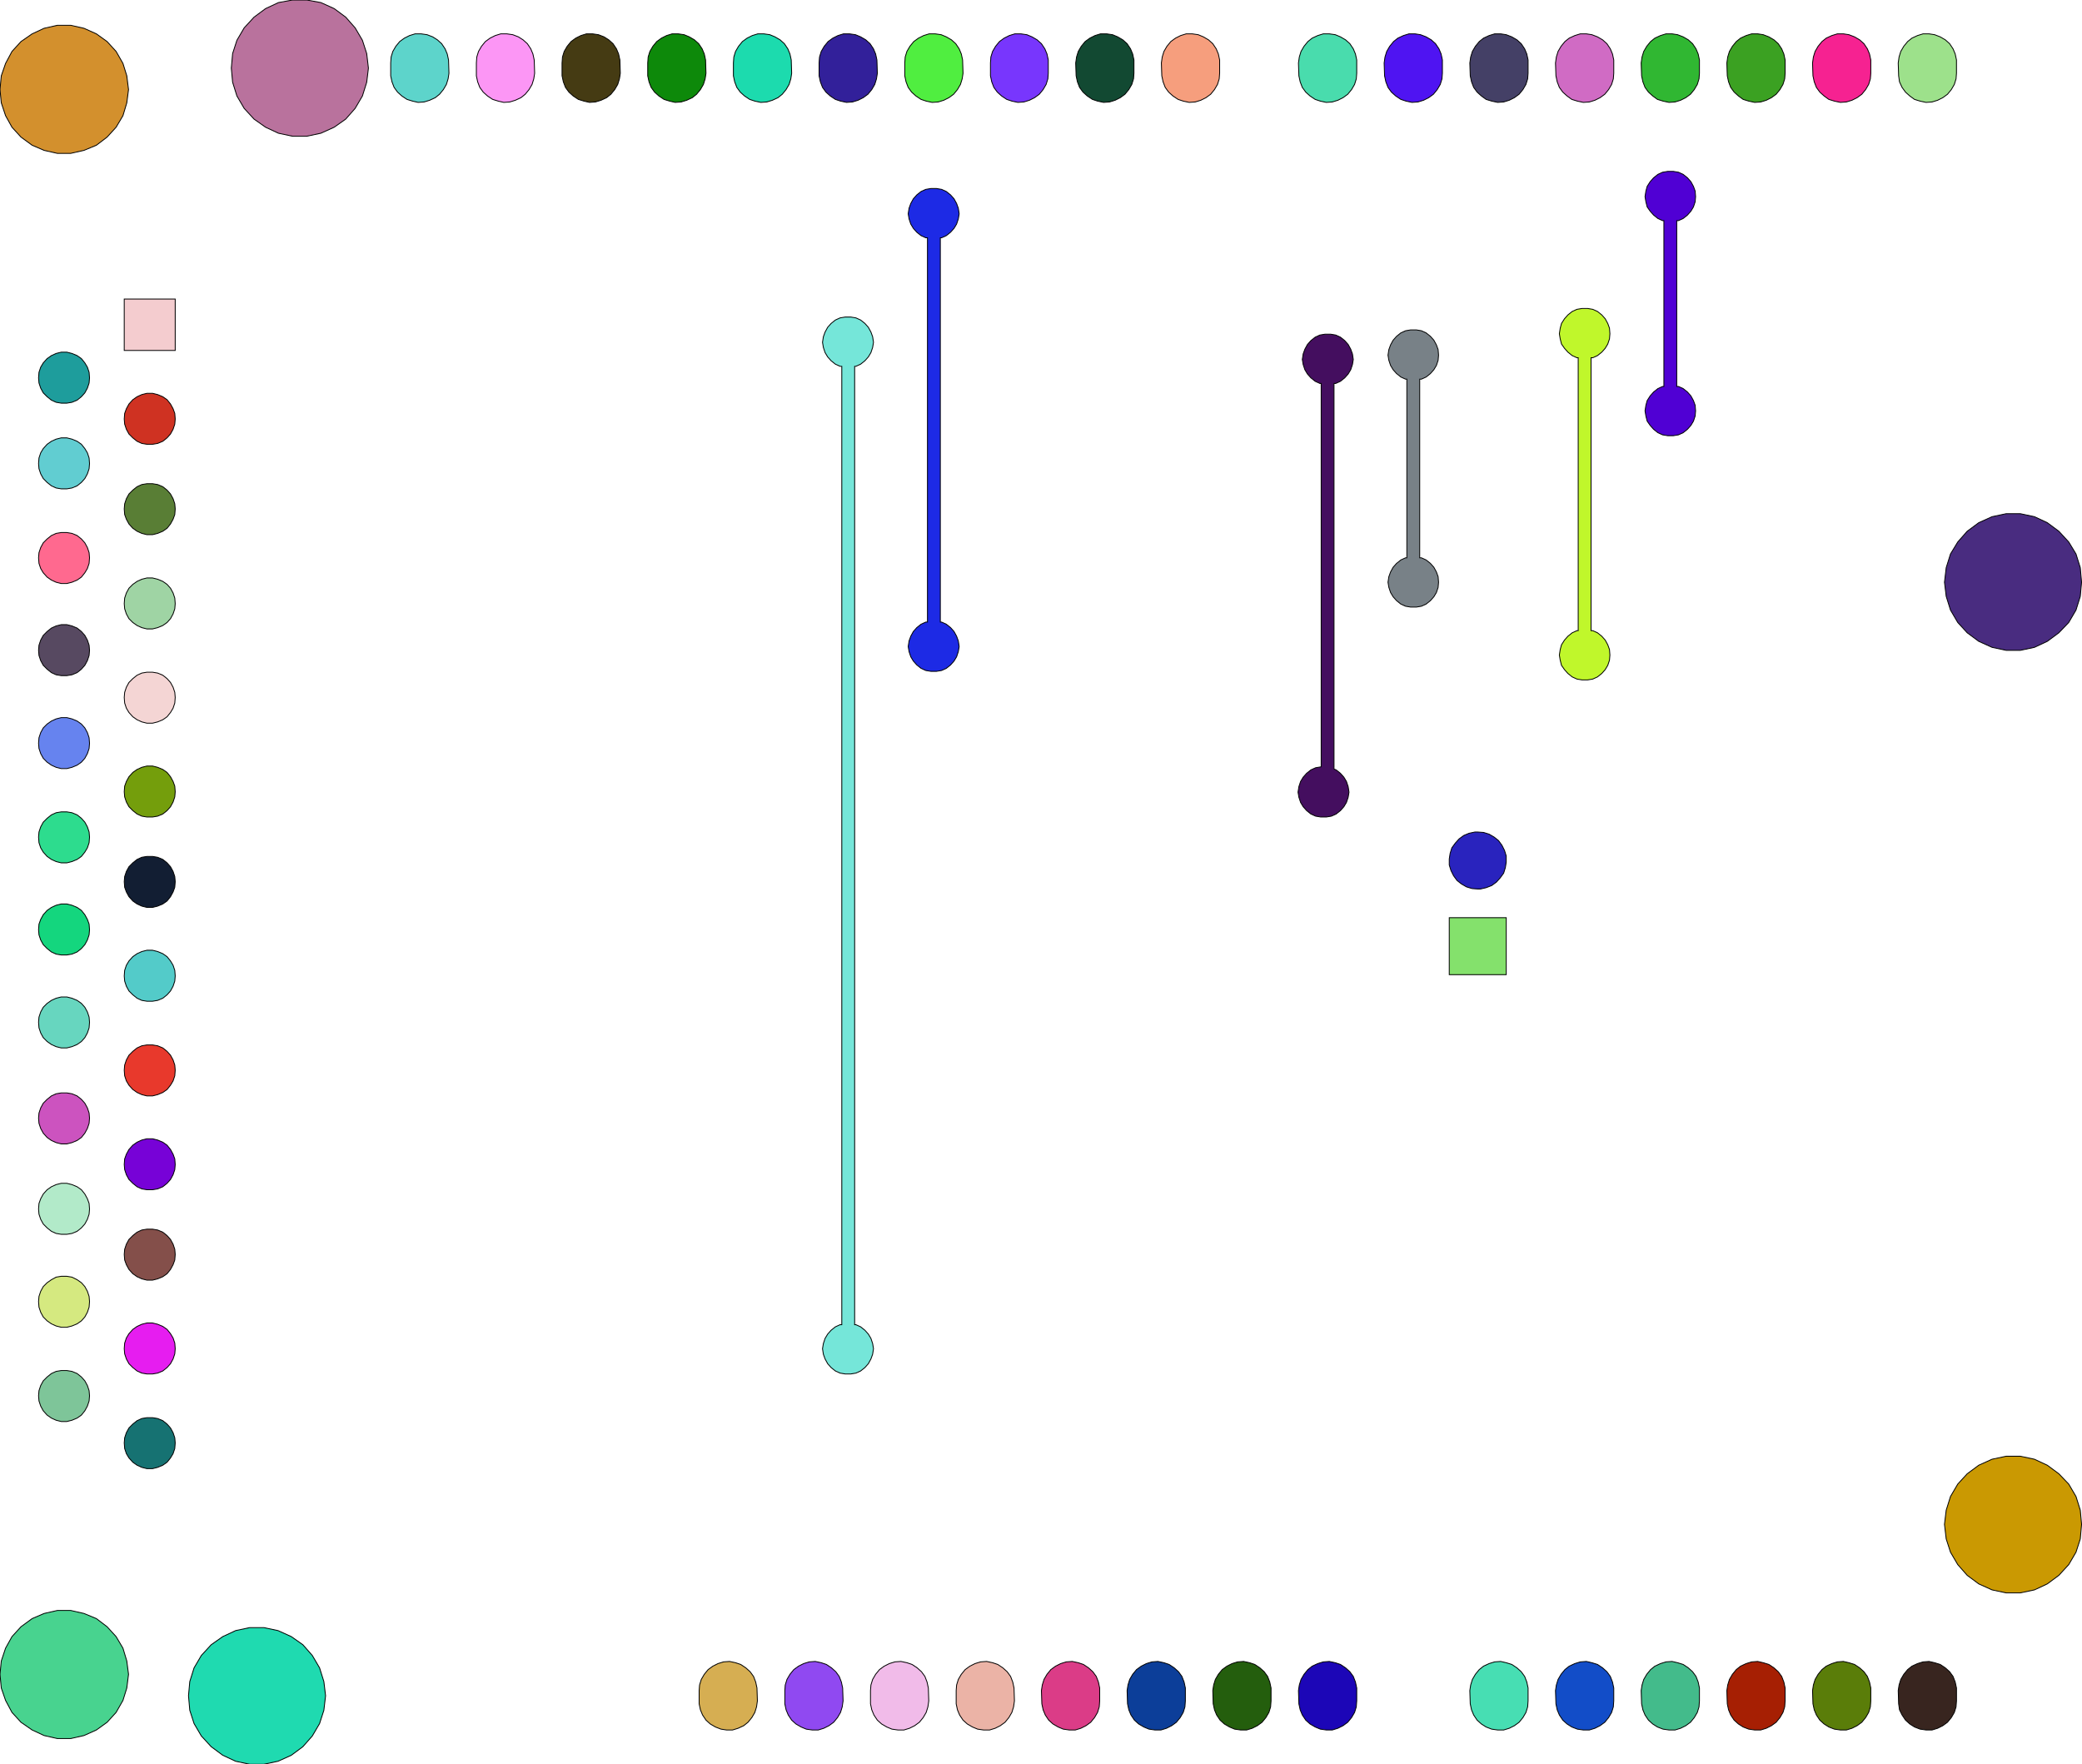 <?xml version="1.0" standalone="no"?>
<!DOCTYPE svg PUBLIC "-//W3C//DTD SVG 1.1//EN"
"http://www.w3.org/Graphics/SVG/1.1/DTD/svg11.dtd">
<svg width="4860" height="4118" viewBox="0 0 4860 4118" version="1.1"
xmlns="http://www.w3.org/2000/svg"
xmlns:xlink="http://www.w3.org/1999/xlink">
<g fill-rule="evenodd"><path d="M 3449,2075 L 3436,2074 L 3423,2070 L 3411,2063 L 3401,2055 L 3393,2044 L 3387,2032 L 3383,2019 L 3383,2005 L 3385,1992 L 3389,1979 L 3397,1968 L 3406,1958 L 3417,1950 L 3429,1945 L 3443,1942 L 3449,1942 L 3463,1943 L 3476,1947 L 3488,1954 L 3498,1962 L 3506,1973 L 3512,1985 L 3516,1998 L 3516,2012 L 3514,2025 L 3510,2038 L 3502,2049 L 3493,2059 L 3482,2067 L 3469,2072 L 3456,2075 L 3449,2075 z " style="fill-opacity:1;fill:rgb(41,35,190);stroke:rgb(0,0,0);stroke-width:2"/></g>
<g fill-rule="evenodd"><path d="M 3383,2275 L 3383,2142 L 3516,2142 L 3516,2275 L 3383,2275 z " style="fill-opacity:1;fill:rgb(132,225,108);stroke:rgb(0,0,0);stroke-width:2"/></g>
<g fill-rule="evenodd"><path d="M 1768,3970 L 1766,3984 L 1762,3997 L 1755,4009 L 1746,4020 L 1736,4028 L 1723,4034 L 1710,4038 L 1696,4038 L 1683,4036 L 1670,4031 L 1658,4024 L 1648,4015 L 1640,4003 L 1635,3991 L 1632,3977 L 1632,3946 L 1633,3933 L 1637,3920 L 1644,3908 L 1653,3897 L 1664,3889 L 1676,3883 L 1689,3879 L 1703,3878 L 1717,3881 L 1729,3885 L 1741,3893 L 1751,3902 L 1759,3913 L 1764,3926 L 1767,3940 L 1768,3970 z " style="fill-opacity:1;fill:rgb(214,174,82);stroke:rgb(0,0,0);stroke-width:2"/></g>
<g fill-rule="evenodd"><path d="M 1968,3970 L 1966,3984 L 1962,3997 L 1955,4009 L 1946,4020 L 1935,4028 L 1923,4034 L 1910,4038 L 1896,4038 L 1882,4036 L 1870,4031 L 1858,4024 L 1848,4015 L 1840,4003 L 1835,3991 L 1832,3977 L 1832,3946 L 1833,3933 L 1837,3920 L 1844,3908 L 1853,3897 L 1864,3889 L 1876,3883 L 1889,3879 L 1903,3878 L 1917,3881 L 1929,3885 L 1941,3893 L 1951,3902 L 1959,3913 L 1964,3926 L 1967,3940 L 1968,3970 z " style="fill-opacity:1;fill:rgb(144,73,241);stroke:rgb(0,0,0);stroke-width:2"/></g>
<g fill-rule="evenodd"><path d="M 2168,3970 L 2166,3984 L 2162,3997 L 2155,4009 L 2146,4020 L 2135,4028 L 2123,4034 L 2110,4038 L 2096,4038 L 2082,4036 L 2070,4031 L 2058,4024 L 2048,4015 L 2040,4003 L 2035,3991 L 2032,3977 L 2032,3946 L 2033,3933 L 2037,3920 L 2044,3908 L 2053,3897 L 2064,3889 L 2076,3883 L 2089,3879 L 2103,3878 L 2117,3881 L 2129,3885 L 2141,3893 L 2151,3902 L 2159,3913 L 2164,3926 L 2167,3940 L 2168,3970 z " style="fill-opacity:1;fill:rgb(241,187,233);stroke:rgb(0,0,0);stroke-width:2"/></g>
<g fill-rule="evenodd"><path d="M 2368,3970 L 2366,3984 L 2362,3997 L 2355,4009 L 2346,4020 L 2335,4028 L 2323,4034 L 2310,4038 L 2296,4038 L 2282,4036 L 2270,4031 L 2258,4024 L 2248,4015 L 2240,4003 L 2235,3991 L 2232,3977 L 2232,3946 L 2233,3933 L 2237,3920 L 2244,3908 L 2253,3897 L 2264,3889 L 2276,3883 L 2289,3879 L 2303,3878 L 2317,3881 L 2329,3885 L 2341,3893 L 2351,3902 L 2359,3913 L 2364,3926 L 2367,3940 L 2368,3970 z " style="fill-opacity:1;fill:rgb(235,179,166);stroke:rgb(0,0,0);stroke-width:2"/></g>
<g fill-rule="evenodd"><path d="M 2567,3970 L 2566,3984 L 2562,3997 L 2555,4009 L 2546,4020 L 2535,4028 L 2523,4034 L 2510,4038 L 2496,4038 L 2482,4036 L 2470,4031 L 2458,4024 L 2448,4015 L 2440,4003 L 2435,3991 L 2432,3977 L 2431,3946 L 2433,3933 L 2437,3920 L 2444,3908 L 2453,3897 L 2464,3889 L 2476,3883 L 2489,3879 L 2503,3878 L 2517,3881 L 2529,3885 L 2541,3893 L 2551,3902 L 2559,3913 L 2564,3926 L 2567,3940 L 2567,3970 z " style="fill-opacity:1;fill:rgb(219,60,135);stroke:rgb(0,0,0);stroke-width:2"/></g>
<g fill-rule="evenodd"><path d="M 2767,3970 L 2766,3984 L 2762,3997 L 2755,4009 L 2746,4020 L 2735,4028 L 2723,4034 L 2710,4038 L 2696,4038 L 2682,4036 L 2670,4031 L 2658,4024 L 2648,4015 L 2640,4003 L 2635,3991 L 2632,3977 L 2631,3946 L 2633,3933 L 2637,3920 L 2644,3908 L 2653,3897 L 2664,3889 L 2676,3883 L 2689,3879 L 2703,3878 L 2717,3881 L 2729,3885 L 2741,3893 L 2751,3902 L 2759,3913 L 2764,3926 L 2767,3940 L 2767,3970 z " style="fill-opacity:1;fill:rgb(12,62,153);stroke:rgb(0,0,0);stroke-width:2"/></g>
<g fill-rule="evenodd"><path d="M 2967,3970 L 2966,3984 L 2962,3997 L 2955,4009 L 2946,4020 L 2935,4028 L 2923,4034 L 2910,4038 L 2896,4038 L 2882,4036 L 2870,4031 L 2858,4024 L 2848,4015 L 2840,4003 L 2835,3991 L 2832,3977 L 2831,3946 L 2833,3933 L 2837,3920 L 2844,3908 L 2853,3897 L 2864,3889 L 2876,3883 L 2889,3879 L 2903,3878 L 2917,3881 L 2929,3885 L 2941,3893 L 2951,3902 L 2959,3913 L 2964,3926 L 2967,3940 L 2967,3970 z " style="fill-opacity:1;fill:rgb(36,94,13);stroke:rgb(0,0,0);stroke-width:2"/></g>
<g fill-rule="evenodd"><path d="M 3167,3970 L 3166,3984 L 3162,3997 L 3155,4009 L 3146,4020 L 3135,4028 L 3123,4034 L 3110,4038 L 3096,4038 L 3082,4036 L 3070,4031 L 3058,4024 L 3048,4015 L 3040,4003 L 3035,3991 L 3032,3977 L 3031,3946 L 3033,3933 L 3037,3920 L 3044,3908 L 3053,3897 L 3063,3889 L 3076,3883 L 3089,3879 L 3103,3878 L 3117,3881 L 3129,3885 L 3141,3893 L 3151,3902 L 3159,3913 L 3164,3926 L 3167,3940 L 3167,3970 z " style="fill-opacity:1;fill:rgb(28,6,183);stroke:rgb(0,0,0);stroke-width:2"/></g>
<g fill-rule="evenodd"><path d="M 3567,3970 L 3566,3984 L 3562,3997 L 3555,4009 L 3546,4020 L 3535,4028 L 3523,4034 L 3510,4038 L 3496,4038 L 3482,4036 L 3469,4031 L 3458,4024 L 3448,4015 L 3440,4003 L 3435,3991 L 3432,3977 L 3431,3946 L 3433,3933 L 3437,3920 L 3444,3908 L 3453,3897 L 3463,3889 L 3476,3883 L 3489,3879 L 3503,3878 L 3516,3881 L 3529,3885 L 3541,3893 L 3551,3902 L 3559,3913 L 3564,3926 L 3567,3940 L 3567,3970 z " style="fill-opacity:1;fill:rgb(71,222,179);stroke:rgb(0,0,0);stroke-width:2"/></g>
<g fill-rule="evenodd"><path d="M 3767,3970 L 3766,3984 L 3762,3997 L 3755,4009 L 3746,4020 L 3735,4028 L 3723,4034 L 3710,4038 L 3696,4038 L 3682,4036 L 3669,4031 L 3658,4024 L 3648,4015 L 3640,4003 L 3635,3991 L 3632,3977 L 3631,3946 L 3633,3933 L 3637,3920 L 3644,3908 L 3653,3897 L 3663,3889 L 3676,3883 L 3689,3879 L 3703,3878 L 3716,3881 L 3729,3885 L 3741,3893 L 3751,3902 L 3759,3913 L 3764,3926 L 3767,3940 L 3767,3970 z " style="fill-opacity:1;fill:rgb(18,77,200);stroke:rgb(0,0,0);stroke-width:2"/></g>
<g fill-rule="evenodd"><path d="M 3967,3970 L 3966,3984 L 3962,3997 L 3955,4009 L 3946,4020 L 3935,4028 L 3923,4034 L 3910,4038 L 3896,4038 L 3882,4036 L 3869,4031 L 3858,4024 L 3848,4015 L 3840,4003 L 3835,3991 L 3832,3977 L 3831,3946 L 3833,3933 L 3837,3920 L 3844,3908 L 3853,3897 L 3863,3889 L 3876,3883 L 3889,3879 L 3903,3878 L 3916,3881 L 3929,3885 L 3941,3893 L 3951,3902 L 3959,3913 L 3964,3926 L 3967,3940 L 3967,3970 z " style="fill-opacity:1;fill:rgb(67,187,139);stroke:rgb(0,0,0);stroke-width:2"/></g>
<g fill-rule="evenodd"><path d="M 4167,3970 L 4166,3984 L 4162,3997 L 4155,4009 L 4146,4020 L 4135,4028 L 4123,4034 L 4110,4038 L 4096,4038 L 4082,4036 L 4069,4031 L 4058,4024 L 4048,4015 L 4040,4003 L 4035,3991 L 4032,3977 L 4031,3946 L 4033,3933 L 4037,3920 L 4044,3908 L 4053,3897 L 4063,3889 L 4076,3883 L 4089,3879 L 4103,3878 L 4116,3881 L 4129,3885 L 4141,3893 L 4151,3902 L 4159,3913 L 4164,3926 L 4167,3940 L 4167,3970 z " style="fill-opacity:1;fill:rgb(166,31,3);stroke:rgb(0,0,0);stroke-width:2"/></g>
<g fill-rule="evenodd"><path d="M 4367,3970 L 4366,3984 L 4362,3997 L 4355,4009 L 4346,4020 L 4335,4028 L 4323,4034 L 4310,4038 L 4296,4038 L 4282,4036 L 4269,4031 L 4258,4024 L 4248,4015 L 4240,4003 L 4235,3991 L 4232,3977 L 4231,3946 L 4233,3933 L 4237,3920 L 4244,3908 L 4253,3897 L 4263,3889 L 4276,3883 L 4289,3879 L 4303,3878 L 4316,3881 L 4329,3885 L 4341,3893 L 4351,3902 L 4359,3913 L 4364,3926 L 4367,3940 L 4367,3970 z " style="fill-opacity:1;fill:rgb(90,125,9);stroke:rgb(0,0,0);stroke-width:2"/></g>
<g fill-rule="evenodd"><path d="M 4567,3970 L 4566,3984 L 4562,3997 L 4555,4009 L 4546,4020 L 4535,4028 L 4523,4034 L 4510,4038 L 4496,4038 L 4482,4036 L 4469,4031 L 4458,4024 L 4448,4015 L 4440,4003 L 4434,3991 L 4432,3977 L 4431,3946 L 4433,3933 L 4437,3920 L 4444,3908 L 4453,3897 L 4463,3889 L 4476,3883 L 4489,3879 L 4503,3878 L 4516,3881 L 4529,3885 L 4541,3893 L 4551,3902 L 4559,3913 L 4564,3926 L 4567,3940 L 4567,3970 z " style="fill-opacity:1;fill:rgb(56,37,31);stroke:rgb(0,0,0);stroke-width:2"/></g>
<g fill-rule="evenodd"><path d="M 1048,171 L 1046,184 L 1042,197 L 1035,209 L 1026,220 L 1016,228 L 1003,234 L 990,238 L 976,239 L 963,236 L 950,232 L 938,224 L 928,215 L 920,204 L 915,191 L 912,177 L 912,147 L 913,133 L 917,120 L 924,108 L 933,97 L 944,89 L 956,83 L 969,79 L 983,79 L 997,81 L 1010,86 L 1021,93 L 1031,102 L 1039,114 L 1044,126 L 1047,140 L 1048,171 z " style="fill-opacity:1;fill:rgb(93,212,203);stroke:rgb(0,0,0);stroke-width:2"/></g>
<g fill-rule="evenodd"><path d="M 1248,171 L 1246,184 L 1242,197 L 1235,209 L 1226,220 L 1216,228 L 1203,234 L 1190,238 L 1176,239 L 1163,236 L 1150,232 L 1138,224 L 1128,215 L 1120,204 L 1115,191 L 1112,177 L 1112,147 L 1113,133 L 1117,120 L 1124,108 L 1133,97 L 1144,89 L 1156,83 L 1169,79 L 1183,79 L 1197,81 L 1210,86 L 1221,93 L 1231,102 L 1239,114 L 1244,126 L 1247,140 L 1248,171 z " style="fill-opacity:1;fill:rgb(252,150,245);stroke:rgb(0,0,0);stroke-width:2"/></g>
<g fill-rule="evenodd"><path d="M 1448,171 L 1446,184 L 1442,197 L 1435,209 L 1426,220 L 1416,228 L 1403,234 L 1390,238 L 1376,239 L 1363,236 L 1350,232 L 1338,224 L 1328,215 L 1320,204 L 1315,191 L 1312,177 L 1312,147 L 1313,133 L 1317,120 L 1324,108 L 1333,97 L 1344,89 L 1356,83 L 1369,79 L 1383,79 L 1397,81 L 1410,86 L 1421,93 L 1431,102 L 1439,114 L 1444,126 L 1447,140 L 1448,171 z " style="fill-opacity:1;fill:rgb(69,59,19);stroke:rgb(0,0,0);stroke-width:2"/></g>
<g fill-rule="evenodd"><path d="M 1648,171 L 1646,184 L 1642,197 L 1635,209 L 1626,220 L 1616,228 L 1603,234 L 1590,238 L 1576,239 L 1563,236 L 1550,232 L 1538,224 L 1528,215 L 1520,204 L 1515,191 L 1512,177 L 1512,147 L 1513,133 L 1517,120 L 1524,108 L 1533,97 L 1544,89 L 1556,83 L 1569,79 L 1583,79 L 1597,81 L 1609,86 L 1621,93 L 1631,102 L 1639,114 L 1644,126 L 1647,140 L 1648,171 z " style="fill-opacity:1;fill:rgb(13,137,10);stroke:rgb(0,0,0);stroke-width:2"/></g>
<g fill-rule="evenodd"><path d="M 1848,171 L 1846,184 L 1842,197 L 1835,209 L 1826,220 L 1816,228 L 1803,234 L 1790,238 L 1776,239 L 1762,236 L 1750,232 L 1738,224 L 1728,215 L 1720,204 L 1715,191 L 1712,177 L 1712,147 L 1713,133 L 1717,120 L 1724,108 L 1733,97 L 1744,89 L 1756,83 L 1769,79 L 1783,79 L 1797,81 L 1809,86 L 1821,93 L 1831,102 L 1839,114 L 1844,126 L 1847,140 L 1848,171 z " style="fill-opacity:1;fill:rgb(28,219,174);stroke:rgb(0,0,0);stroke-width:2"/></g>
<g fill-rule="evenodd"><path d="M 2048,171 L 2046,184 L 2042,197 L 2035,209 L 2026,220 L 2015,228 L 2003,234 L 1990,238 L 1976,239 L 1962,236 L 1950,232 L 1938,224 L 1928,215 L 1920,204 L 1915,191 L 1912,177 L 1912,147 L 1913,133 L 1917,120 L 1924,108 L 1933,97 L 1944,89 L 1956,83 L 1969,79 L 1983,79 L 1997,81 L 2009,86 L 2021,93 L 2031,102 L 2039,114 L 2044,126 L 2047,140 L 2048,171 z " style="fill-opacity:1;fill:rgb(50,32,154);stroke:rgb(0,0,0);stroke-width:2"/></g>
<g fill-rule="evenodd"><path d="M 2248,171 L 2246,184 L 2242,197 L 2235,209 L 2226,220 L 2215,228 L 2203,234 L 2190,238 L 2176,239 L 2162,236 L 2150,232 L 2138,224 L 2128,215 L 2120,204 L 2115,191 L 2112,177 L 2112,147 L 2113,133 L 2117,120 L 2124,108 L 2133,97 L 2144,89 L 2156,83 L 2169,79 L 2183,79 L 2197,81 L 2209,86 L 2221,93 L 2231,102 L 2239,114 L 2244,126 L 2247,140 L 2248,171 z " style="fill-opacity:1;fill:rgb(80,238,64);stroke:rgb(0,0,0);stroke-width:2"/></g>
<g fill-rule="evenodd"><path d="M 2447,171 L 2446,184 L 2442,197 L 2435,209 L 2426,220 L 2415,228 L 2403,234 L 2390,238 L 2376,239 L 2362,236 L 2350,232 L 2338,224 L 2328,215 L 2320,204 L 2315,191 L 2312,177 L 2312,147 L 2313,133 L 2317,120 L 2324,108 L 2333,97 L 2344,89 L 2356,83 L 2369,79 L 2383,79 L 2397,81 L 2409,86 L 2421,93 L 2431,102 L 2439,114 L 2444,126 L 2447,140 L 2447,171 z " style="fill-opacity:1;fill:rgb(120,54,253);stroke:rgb(0,0,0);stroke-width:2"/></g>
<g fill-rule="evenodd"><path d="M 2647,171 L 2646,184 L 2642,197 L 2635,209 L 2626,220 L 2615,228 L 2603,234 L 2590,238 L 2576,239 L 2562,236 L 2550,232 L 2538,224 L 2528,215 L 2520,204 L 2515,191 L 2512,177 L 2511,147 L 2513,133 L 2517,120 L 2524,108 L 2533,97 L 2544,89 L 2556,83 L 2569,79 L 2583,79 L 2597,81 L 2609,86 L 2621,93 L 2631,102 L 2639,114 L 2644,126 L 2647,140 L 2647,171 z " style="fill-opacity:1;fill:rgb(18,73,50);stroke:rgb(0,0,0);stroke-width:2"/></g>
<g fill-rule="evenodd"><path d="M 2847,171 L 2846,184 L 2842,197 L 2835,209 L 2826,220 L 2815,228 L 2803,234 L 2790,238 L 2776,239 L 2762,236 L 2750,232 L 2738,224 L 2728,215 L 2720,204 L 2715,191 L 2712,177 L 2711,147 L 2713,133 L 2717,120 L 2724,108 L 2733,97 L 2744,89 L 2756,83 L 2769,79 L 2783,79 L 2797,81 L 2809,86 L 2821,93 L 2831,102 L 2839,114 L 2844,126 L 2847,140 L 2847,171 z " style="fill-opacity:1;fill:rgb(246,158,125);stroke:rgb(0,0,0);stroke-width:2"/></g>
<g fill-rule="evenodd"><path d="M 3167,171 L 3166,184 L 3162,197 L 3155,209 L 3146,220 L 3135,228 L 3123,234 L 3110,238 L 3096,239 L 3082,236 L 3070,232 L 3058,224 L 3048,215 L 3040,204 L 3035,191 L 3032,177 L 3031,147 L 3033,133 L 3037,120 L 3044,108 L 3053,97 L 3063,89 L 3076,83 L 3089,79 L 3103,79 L 3117,81 L 3129,86 L 3141,93 L 3151,102 L 3159,114 L 3164,126 L 3167,140 L 3167,171 z " style="fill-opacity:1;fill:rgb(73,220,173);stroke:rgb(0,0,0);stroke-width:2"/></g>
<g fill-rule="evenodd"><path d="M 3367,171 L 3366,184 L 3362,197 L 3355,209 L 3346,220 L 3335,228 L 3323,234 L 3310,238 L 3296,239 L 3282,236 L 3270,232 L 3258,224 L 3248,215 L 3240,204 L 3235,191 L 3232,177 L 3231,147 L 3233,133 L 3237,120 L 3244,108 L 3253,97 L 3263,89 L 3276,83 L 3289,79 L 3303,79 L 3316,81 L 3329,86 L 3341,93 L 3351,102 L 3359,114 L 3364,126 L 3367,140 L 3367,171 z " style="fill-opacity:1;fill:rgb(79,20,242);stroke:rgb(0,0,0);stroke-width:2"/></g>
<g fill-rule="evenodd"><path d="M 3567,171 L 3566,184 L 3562,197 L 3555,209 L 3546,220 L 3535,228 L 3523,234 L 3510,238 L 3496,239 L 3482,236 L 3469,232 L 3458,224 L 3448,215 L 3440,204 L 3435,191 L 3432,177 L 3431,147 L 3433,133 L 3437,120 L 3444,108 L 3453,97 L 3463,89 L 3476,83 L 3489,79 L 3503,79 L 3516,81 L 3529,86 L 3541,93 L 3551,102 L 3559,114 L 3564,126 L 3567,140 L 3567,171 z " style="fill-opacity:1;fill:rgb(68,64,102);stroke:rgb(0,0,0);stroke-width:2"/></g>
<g fill-rule="evenodd"><path d="M 3767,171 L 3766,184 L 3762,197 L 3755,209 L 3746,220 L 3735,228 L 3723,234 L 3710,238 L 3696,239 L 3682,236 L 3669,232 L 3658,224 L 3648,215 L 3640,204 L 3635,191 L 3632,177 L 3631,147 L 3633,133 L 3637,120 L 3644,108 L 3653,97 L 3663,89 L 3676,83 L 3689,79 L 3703,79 L 3716,81 L 3729,86 L 3741,93 L 3751,102 L 3759,114 L 3764,126 L 3767,140 L 3767,171 z " style="fill-opacity:1;fill:rgb(208,107,196);stroke:rgb(0,0,0);stroke-width:2"/></g>
<g fill-rule="evenodd"><path d="M 3967,171 L 3966,184 L 3962,197 L 3955,209 L 3946,220 L 3935,228 L 3923,234 L 3910,238 L 3896,239 L 3882,236 L 3869,232 L 3858,224 L 3848,215 L 3840,204 L 3835,191 L 3832,177 L 3831,147 L 3833,133 L 3837,120 L 3844,108 L 3853,97 L 3863,89 L 3876,83 L 3889,79 L 3903,79 L 3916,81 L 3929,86 L 3941,93 L 3951,102 L 3959,114 L 3964,126 L 3967,140 L 3967,171 z " style="fill-opacity:1;fill:rgb(48,183,50);stroke:rgb(0,0,0);stroke-width:2"/></g>
<g fill-rule="evenodd"><path d="M 4167,171 L 4166,184 L 4162,197 L 4155,209 L 4146,220 L 4135,228 L 4123,234 L 4110,238 L 4096,239 L 4082,236 L 4069,232 L 4058,224 L 4048,215 L 4040,204 L 4035,191 L 4032,177 L 4031,147 L 4033,133 L 4037,120 L 4044,108 L 4053,97 L 4063,89 L 4076,83 L 4089,79 L 4103,79 L 4116,81 L 4129,86 L 4141,93 L 4151,102 L 4159,114 L 4164,126 L 4167,140 L 4167,171 z " style="fill-opacity:1;fill:rgb(59,161,34);stroke:rgb(0,0,0);stroke-width:2"/></g>
<g fill-rule="evenodd"><path d="M 4367,171 L 4366,184 L 4362,197 L 4355,209 L 4346,220 L 4335,228 L 4323,234 L 4310,238 L 4296,239 L 4282,236 L 4269,232 L 4258,224 L 4248,215 L 4240,204 L 4235,191 L 4232,177 L 4231,147 L 4233,133 L 4237,120 L 4244,108 L 4253,97 L 4263,89 L 4276,83 L 4289,79 L 4303,79 L 4316,81 L 4329,86 L 4341,93 L 4351,102 L 4359,114 L 4364,126 L 4367,140 L 4367,171 z " style="fill-opacity:1;fill:rgb(246,34,145);stroke:rgb(0,0,0);stroke-width:2"/></g>
<g fill-rule="evenodd"><path d="M 4567,171 L 4566,184 L 4562,197 L 4555,209 L 4546,220 L 4535,228 L 4523,234 L 4510,238 L 4496,239 L 4482,236 L 4469,232 L 4458,224 L 4448,215 L 4440,204 L 4434,191 L 4432,177 L 4431,147 L 4433,133 L 4437,120 L 4444,108 L 4453,97 L 4463,89 L 4476,83 L 4489,79 L 4503,79 L 4516,81 L 4529,86 L 4541,93 L 4551,102 L 4559,114 L 4564,126 L 4567,140 L 4567,171 z " style="fill-opacity:1;fill:rgb(157,225,139);stroke:rgb(0,0,0);stroke-width:2"/></g>
<g fill-rule="evenodd"><path d="M 616,4118 L 583,4118 L 550,4111 L 520,4097 L 493,4077 L 470,4052 L 453,4023 L 443,3992 L 440,3958 L 443,3925 L 453,3893 L 470,3864 L 493,3839 L 520,3820 L 550,3806 L 583,3799 L 616,3799 L 649,3806 L 680,3820 L 707,3839 L 729,3864 L 746,3893 L 756,3925 L 760,3958 L 756,3992 L 746,4023 L 729,4052 L 707,4077 L 680,4097 L 649,4111 L 616,4118 z " style="fill-opacity:1;fill:rgb(31,218,176);stroke:rgb(0,0,0);stroke-width:2"/></g>
<g fill-rule="evenodd"><path d="M 4859,3558 L 4856,3592 L 4846,3623 L 4829,3652 L 4806,3677 L 4779,3697 L 4749,3711 L 4716,3718 L 4683,3718 L 4650,3711 L 4619,3697 L 4592,3677 L 4570,3652 L 4553,3623 L 4543,3592 L 4539,3558 L 4543,3525 L 4553,3493 L 4570,3464 L 4592,3440 L 4619,3420 L 4650,3406 L 4683,3399 L 4716,3399 L 4749,3406 L 4779,3420 L 4806,3440 L 4829,3464 L 4846,3493 L 4856,3525 L 4859,3558 z " style="fill-opacity:1;fill:rgb(202,153,2);stroke:rgb(0,0,0);stroke-width:2"/></g>
<g fill-rule="evenodd"><path d="M 683,0 L 716,0 L 749,6 L 780,20 L 807,40 L 829,65 L 846,94 L 856,125 L 860,159 L 856,192 L 846,224 L 829,253 L 807,278 L 780,297 L 749,311 L 716,318 L 683,318 L 650,311 L 620,297 L 593,278 L 570,253 L 553,224 L 543,192 L 540,159 L 543,125 L 553,94 L 570,65 L 593,40 L 620,20 L 650,6 L 683,0 z " style="fill-opacity:1;fill:rgb(185,114,157);stroke:rgb(0,0,0);stroke-width:2"/></g>
<g fill-rule="evenodd"><path d="M 4859,1359 L 4856,1392 L 4846,1424 L 4829,1453 L 4806,1477 L 4779,1497 L 4749,1511 L 4716,1518 L 4683,1518 L 4650,1511 L 4619,1497 L 4592,1477 L 4570,1453 L 4553,1424 L 4543,1392 L 4539,1359 L 4543,1325 L 4553,1293 L 4570,1265 L 4592,1240 L 4619,1220 L 4650,1206 L 4683,1199 L 4716,1199 L 4749,1206 L 4779,1220 L 4806,1240 L 4829,1265 L 4846,1293 L 4856,1325 L 4859,1359 z " style="fill-opacity:1;fill:rgb(73,44,128);stroke:rgb(0,0,0);stroke-width:2"/></g>
<g fill-rule="evenodd"><path d="M 209,3258 L 208,3270 L 204,3282 L 198,3293 L 190,3303 L 180,3310 L 168,3315 L 156,3318 L 143,3318 L 131,3315 L 120,3310 L 110,3303 L 101,3293 L 95,3282 L 91,3270 L 90,3258 L 91,3246 L 95,3234 L 101,3223 L 110,3214 L 120,3206 L 131,3201 L 143,3199 L 156,3199 L 168,3201 L 180,3206 L 190,3214 L 198,3223 L 204,3234 L 208,3246 L 209,3258 z " style="fill-opacity:1;fill:rgb(126,197,153);stroke:rgb(0,0,0);stroke-width:2"/></g>
<g fill-rule="evenodd"><path d="M 209,3038 L 208,3051 L 204,3063 L 198,3074 L 190,3083 L 180,3090 L 168,3095 L 156,3098 L 143,3098 L 131,3095 L 120,3090 L 110,3083 L 101,3074 L 95,3063 L 91,3051 L 90,3038 L 91,3026 L 95,3014 L 101,3003 L 110,2994 L 120,2987 L 131,2981 L 143,2979 L 156,2979 L 168,2981 L 180,2987 L 190,2994 L 198,3003 L 204,3014 L 208,3026 L 209,3038 z " style="fill-opacity:1;fill:rgb(213,233,128);stroke:rgb(0,0,0);stroke-width:2"/></g>
<g fill-rule="evenodd"><path d="M 209,2822 L 208,2834 L 204,2846 L 198,2857 L 190,2866 L 180,2874 L 168,2879 L 156,2881 L 143,2881 L 131,2879 L 120,2874 L 110,2866 L 101,2857 L 95,2846 L 91,2834 L 90,2822 L 91,2809 L 95,2798 L 101,2787 L 110,2777 L 120,2770 L 131,2765 L 143,2762 L 156,2762 L 168,2765 L 180,2770 L 190,2777 L 198,2787 L 204,2798 L 208,2809 L 209,2822 z " style="fill-opacity:1;fill:rgb(178,234,201);stroke:rgb(0,0,0);stroke-width:2"/></g>
<g fill-rule="evenodd"><path d="M 209,2610 L 208,2622 L 204,2634 L 198,2645 L 190,2655 L 180,2662 L 168,2667 L 156,2670 L 143,2670 L 131,2667 L 120,2662 L 110,2655 L 101,2645 L 95,2634 L 91,2622 L 90,2610 L 91,2598 L 95,2586 L 101,2575 L 110,2566 L 120,2558 L 131,2553 L 143,2551 L 156,2551 L 168,2553 L 180,2558 L 190,2566 L 198,2575 L 204,2586 L 208,2598 L 209,2610 z " style="fill-opacity:1;fill:rgb(204,83,191);stroke:rgb(0,0,0);stroke-width:2"/></g>
<g fill-rule="evenodd"><path d="M 209,2386 L 208,2399 L 204,2411 L 198,2422 L 190,2431 L 180,2438 L 168,2443 L 156,2446 L 143,2446 L 131,2443 L 120,2438 L 110,2431 L 101,2422 L 95,2411 L 91,2399 L 90,2386 L 91,2374 L 95,2362 L 101,2351 L 110,2342 L 120,2335 L 131,2330 L 143,2327 L 156,2327 L 168,2330 L 180,2335 L 190,2342 L 198,2351 L 204,2362 L 208,2374 L 209,2386 z " style="fill-opacity:1;fill:rgb(103,214,191);stroke:rgb(0,0,0);stroke-width:2"/></g>
<g fill-rule="evenodd"><path d="M 209,2170 L 208,2182 L 204,2194 L 198,2205 L 190,2214 L 180,2222 L 168,2227 L 156,2229 L 143,2229 L 131,2227 L 120,2222 L 110,2214 L 101,2205 L 95,2194 L 91,2182 L 90,2170 L 91,2157 L 95,2146 L 101,2135 L 110,2125 L 120,2118 L 131,2113 L 143,2110 L 156,2110 L 168,2113 L 180,2118 L 190,2125 L 198,2135 L 204,2146 L 208,2157 L 209,2170 z " style="fill-opacity:1;fill:rgb(20,214,126);stroke:rgb(0,0,0);stroke-width:2"/></g>
<g fill-rule="evenodd"><path d="M 209,1954 L 208,1967 L 204,1979 L 198,1989 L 190,1999 L 180,2006 L 168,2011 L 156,2014 L 143,2014 L 131,2011 L 120,2006 L 110,1999 L 101,1989 L 95,1979 L 91,1967 L 90,1954 L 91,1942 L 95,1930 L 101,1919 L 110,1910 L 120,1902 L 131,1897 L 143,1895 L 156,1895 L 168,1897 L 180,1902 L 190,1910 L 198,1919 L 204,1930 L 208,1942 L 209,1954 z " style="fill-opacity:1;fill:rgb(45,220,142);stroke:rgb(0,0,0);stroke-width:2"/></g>
<g fill-rule="evenodd"><path d="M 209,1735 L 208,1747 L 204,1759 L 198,1770 L 190,1779 L 180,1786 L 168,1791 L 156,1794 L 143,1794 L 131,1791 L 120,1786 L 110,1779 L 101,1770 L 95,1759 L 91,1747 L 90,1735 L 91,1722 L 95,1710 L 101,1699 L 110,1690 L 120,1683 L 131,1678 L 143,1675 L 156,1675 L 168,1678 L 180,1683 L 190,1690 L 198,1699 L 204,1710 L 208,1722 L 209,1735 z " style="fill-opacity:1;fill:rgb(102,131,239);stroke:rgb(0,0,0);stroke-width:2"/></g>
<g fill-rule="evenodd"><path d="M 209,1518 L 208,1530 L 204,1542 L 198,1553 L 190,1562 L 180,1570 L 168,1575 L 156,1577 L 143,1577 L 131,1575 L 120,1570 L 110,1562 L 101,1553 L 95,1542 L 91,1530 L 90,1518 L 91,1506 L 95,1494 L 101,1483 L 110,1474 L 120,1466 L 131,1461 L 143,1458 L 156,1458 L 168,1461 L 180,1466 L 190,1474 L 198,1483 L 204,1494 L 208,1506 L 209,1518 z " style="fill-opacity:1;fill:rgb(87,73,97);stroke:rgb(0,0,0);stroke-width:2"/></g>
<g fill-rule="evenodd"><path d="M 209,1302 L 208,1315 L 204,1327 L 198,1337 L 190,1347 L 180,1354 L 168,1359 L 156,1362 L 143,1362 L 131,1359 L 120,1354 L 110,1347 L 101,1337 L 95,1327 L 91,1315 L 90,1302 L 91,1290 L 95,1278 L 101,1267 L 110,1258 L 120,1250 L 131,1245 L 143,1243 L 156,1243 L 168,1245 L 180,1250 L 190,1258 L 198,1267 L 204,1278 L 208,1290 L 209,1302 z " style="fill-opacity:1;fill:rgb(255,105,143);stroke:rgb(0,0,0);stroke-width:2"/></g>
<g fill-rule="evenodd"><path d="M 209,1082 L 208,1094 L 204,1106 L 198,1117 L 190,1126 L 180,1134 L 168,1139 L 156,1141 L 143,1141 L 131,1139 L 120,1134 L 110,1126 L 101,1117 L 95,1106 L 91,1094 L 90,1082 L 91,1069 L 95,1057 L 101,1047 L 110,1037 L 120,1030 L 131,1025 L 143,1022 L 156,1022 L 168,1025 L 180,1030 L 190,1037 L 198,1047 L 204,1057 L 208,1069 L 209,1082 z " style="fill-opacity:1;fill:rgb(97,205,209);stroke:rgb(0,0,0);stroke-width:2"/></g>
<g fill-rule="evenodd"><path d="M 209,882 L 208,894 L 204,906 L 198,917 L 190,926 L 180,934 L 168,939 L 156,941 L 143,941 L 131,939 L 120,934 L 110,926 L 101,917 L 95,906 L 91,894 L 90,882 L 91,869 L 95,857 L 101,847 L 110,837 L 120,830 L 131,825 L 143,822 L 156,822 L 168,825 L 180,830 L 190,837 L 198,847 L 204,857 L 208,869 L 209,882 z " style="fill-opacity:1;fill:rgb(30,157,156);stroke:rgb(0,0,0);stroke-width:2"/></g>
<g fill-rule="evenodd"><path d="M 409,3368 L 408,3381 L 404,3393 L 398,3403 L 390,3413 L 380,3420 L 368,3425 L 356,3428 L 343,3428 L 331,3425 L 320,3420 L 310,3413 L 301,3403 L 295,3393 L 291,3381 L 290,3368 L 291,3356 L 295,3344 L 301,3333 L 310,3324 L 320,3316 L 331,3311 L 343,3309 L 356,3309 L 368,3311 L 380,3316 L 390,3324 L 398,3333 L 404,3344 L 408,3356 L 409,3368 z " style="fill-opacity:1;fill:rgb(22,114,114);stroke:rgb(0,0,0);stroke-width:2"/></g>
<g fill-rule="evenodd"><path d="M 409,3148 L 408,3160 L 404,3172 L 398,3183 L 390,3192 L 380,3200 L 368,3205 L 356,3207 L 343,3207 L 331,3205 L 320,3200 L 310,3192 L 301,3183 L 295,3172 L 291,3160 L 290,3148 L 291,3135 L 295,3123 L 301,3113 L 310,3103 L 320,3096 L 331,3091 L 343,3088 L 356,3088 L 368,3091 L 380,3096 L 390,3103 L 398,3113 L 404,3123 L 408,3135 L 409,3148 z " style="fill-opacity:1;fill:rgb(230,29,240);stroke:rgb(0,0,0);stroke-width:2"/></g>
<g fill-rule="evenodd"><path d="M 409,2928 L 408,2941 L 404,2952 L 398,2963 L 390,2973 L 380,2980 L 368,2985 L 356,2988 L 343,2988 L 331,2985 L 320,2980 L 310,2973 L 301,2963 L 295,2952 L 291,2941 L 290,2928 L 291,2916 L 295,2904 L 301,2893 L 310,2884 L 320,2876 L 331,2871 L 343,2869 L 356,2869 L 368,2871 L 380,2876 L 390,2884 L 398,2893 L 404,2904 L 408,2916 L 409,2928 z " style="fill-opacity:1;fill:rgb(132,79,74);stroke:rgb(0,0,0);stroke-width:2"/></g>
<g fill-rule="evenodd"><path d="M 409,2718 L 408,2730 L 404,2742 L 398,2753 L 390,2762 L 380,2770 L 368,2775 L 356,2777 L 343,2777 L 331,2775 L 320,2770 L 310,2762 L 301,2753 L 295,2742 L 291,2730 L 290,2718 L 291,2705 L 295,2694 L 301,2683 L 310,2673 L 320,2666 L 331,2661 L 343,2658 L 356,2658 L 368,2661 L 380,2666 L 390,2673 L 398,2683 L 404,2694 L 408,2705 L 409,2718 z " style="fill-opacity:1;fill:rgb(119,2,215);stroke:rgb(0,0,0);stroke-width:2"/></g>
<g fill-rule="evenodd"><path d="M 409,2498 L 408,2511 L 404,2523 L 398,2533 L 390,2543 L 380,2550 L 368,2555 L 356,2558 L 343,2558 L 331,2555 L 320,2550 L 310,2543 L 301,2533 L 295,2523 L 291,2511 L 290,2498 L 291,2486 L 295,2474 L 301,2463 L 310,2454 L 320,2446 L 331,2441 L 343,2439 L 356,2439 L 368,2441 L 380,2446 L 390,2454 L 398,2463 L 404,2474 L 408,2486 L 409,2498 z " style="fill-opacity:1;fill:rgb(232,57,44);stroke:rgb(0,0,0);stroke-width:2"/></g>
<g fill-rule="evenodd"><path d="M 409,2278 L 408,2290 L 404,2302 L 398,2313 L 390,2322 L 380,2330 L 368,2335 L 356,2337 L 343,2337 L 331,2335 L 320,2330 L 310,2322 L 301,2313 L 295,2302 L 291,2290 L 290,2278 L 291,2265 L 295,2253 L 301,2243 L 310,2233 L 320,2226 L 331,2221 L 343,2218 L 356,2218 L 368,2221 L 380,2226 L 390,2233 L 398,2243 L 404,2253 L 408,2265 L 409,2278 z " style="fill-opacity:1;fill:rgb(83,203,201);stroke:rgb(0,0,0);stroke-width:2"/></g>
<g fill-rule="evenodd"><path d="M 409,2058 L 408,2071 L 404,2082 L 398,2093 L 390,2103 L 380,2110 L 368,2115 L 356,2118 L 343,2118 L 331,2115 L 320,2110 L 310,2103 L 301,2093 L 295,2082 L 291,2071 L 290,2058 L 291,2046 L 295,2034 L 301,2023 L 310,2014 L 320,2006 L 331,2001 L 343,1999 L 356,1999 L 368,2001 L 380,2006 L 390,2014 L 398,2023 L 404,2034 L 408,2046 L 409,2058 z " style="fill-opacity:1;fill:rgb(18,30,51);stroke:rgb(0,0,0);stroke-width:2"/></g>
<g fill-rule="evenodd"><path d="M 409,1848 L 408,1860 L 404,1872 L 398,1883 L 390,1892 L 380,1900 L 368,1905 L 356,1907 L 343,1907 L 331,1905 L 320,1900 L 310,1892 L 301,1883 L 295,1872 L 291,1860 L 290,1848 L 291,1835 L 295,1824 L 301,1813 L 310,1803 L 320,1796 L 331,1791 L 343,1788 L 356,1788 L 368,1791 L 380,1796 L 390,1803 L 398,1813 L 404,1824 L 408,1835 L 409,1848 z " style="fill-opacity:1;fill:rgb(116,158,12);stroke:rgb(0,0,0);stroke-width:2"/></g>
<g fill-rule="evenodd"><path d="M 409,1628 L 408,1641 L 404,1653 L 398,1663 L 390,1673 L 380,1680 L 368,1685 L 356,1688 L 343,1688 L 331,1685 L 320,1680 L 310,1673 L 301,1663 L 295,1653 L 291,1641 L 290,1628 L 291,1616 L 295,1604 L 301,1593 L 310,1584 L 320,1576 L 331,1571 L 343,1569 L 356,1569 L 368,1571 L 380,1576 L 390,1584 L 398,1593 L 404,1604 L 408,1616 L 409,1628 z " style="fill-opacity:1;fill:rgb(244,213,212);stroke:rgb(0,0,0);stroke-width:2"/></g>
<g fill-rule="evenodd"><path d="M 409,1409 L 408,1421 L 404,1433 L 398,1444 L 390,1453 L 380,1460 L 368,1465 L 356,1468 L 343,1468 L 331,1465 L 320,1460 L 310,1453 L 301,1444 L 295,1433 L 291,1421 L 290,1409 L 291,1396 L 295,1384 L 301,1373 L 310,1364 L 320,1357 L 331,1352 L 343,1349 L 356,1349 L 368,1352 L 380,1357 L 390,1364 L 398,1373 L 404,1384 L 408,1396 L 409,1409 z " style="fill-opacity:1;fill:rgb(159,212,164);stroke:rgb(0,0,0);stroke-width:2"/></g>
<g fill-rule="evenodd"><path d="M 409,1188 L 408,1201 L 404,1212 L 398,1223 L 390,1233 L 380,1240 L 368,1245 L 356,1248 L 343,1248 L 331,1245 L 320,1240 L 310,1233 L 301,1223 L 295,1212 L 291,1201 L 290,1188 L 291,1176 L 295,1164 L 301,1153 L 310,1144 L 320,1136 L 331,1131 L 343,1129 L 356,1129 L 368,1131 L 380,1136 L 390,1144 L 398,1153 L 404,1164 L 408,1176 L 409,1188 z " style="fill-opacity:1;fill:rgb(89,126,53);stroke:rgb(0,0,0);stroke-width:2"/></g>
<g fill-rule="evenodd"><path d="M 409,978 L 408,990 L 404,1002 L 398,1013 L 390,1022 L 380,1030 L 368,1035 L 356,1037 L 343,1037 L 331,1035 L 320,1030 L 310,1022 L 301,1013 L 295,1002 L 291,990 L 290,978 L 291,965 L 295,954 L 301,943 L 310,933 L 320,926 L 331,921 L 343,918 L 356,918 L 368,921 L 380,926 L 390,933 L 398,943 L 404,954 L 408,965 L 409,978 z " style="fill-opacity:1;fill:rgb(207,50,34);stroke:rgb(0,0,0);stroke-width:2"/></g>
<g fill-rule="evenodd"><path d="M 290,818 L 290,698 L 409,698 L 409,818 L 290,818 z " style="fill-opacity:1;fill:rgb(244,204,207);stroke:rgb(0,0,0);stroke-width:2"/></g>
<g fill-rule="evenodd"><path d="M 0,209 L 3,177 L 13,148 L 28,120 L 49,97 L 75,79 L 103,66 L 134,59 L 165,59 L 196,66 L 225,79 L 250,97 L 271,120 L 287,148 L 296,177 L 300,209 L 296,240 L 287,270 L 271,297 L 250,320 L 225,339 L 196,351 L 165,358 L 134,358 L 103,351 L 75,339 L 49,320 L 28,297 L 13,270 L 3,240 L 0,209 z " style="fill-opacity:1;fill:rgb(211,144,45);stroke:rgb(0,0,0);stroke-width:2"/></g>
<g fill-rule="evenodd"><path d="M 0,3908 L 3,3877 L 13,3847 L 28,3820 L 49,3797 L 75,3778 L 103,3766 L 134,3759 L 165,3759 L 196,3766 L 225,3778 L 250,3797 L 271,3820 L 287,3847 L 296,3877 L 300,3908 L 296,3940 L 287,3969 L 271,3997 L 250,4020 L 225,4038 L 196,4051 L 165,4058 L 134,4058 L 103,4051 L 75,4038 L 49,4020 L 28,3997 L 13,3969 L 3,3940 L 0,3908 z " style="fill-opacity:1;fill:rgb(72,211,143);stroke:rgb(0,0,0);stroke-width:2"/></g>
<g fill-rule="evenodd"><path d="M 1995,3092 L 1998,3092 L 2009,3097 L 2019,3105 L 2027,3114 L 2033,3124 L 2037,3136 L 2039,3148 L 2037,3161 L 2033,3172 L 2027,3183 L 2019,3192 L 2009,3200 L 1998,3205 L 1986,3207 L 1973,3207 L 1961,3205 L 1950,3200 L 1940,3192 L 1932,3183 L 1926,3172 L 1922,3161 L 1920,3148 L 1922,3136 L 1926,3124 L 1932,3114 L 1940,3105 L 1950,3097 L 1961,3092 L 1965,3092 L 1965,855 L 1961,855 L 1950,850 L 1940,842 L 1932,833 L 1926,823 L 1922,811 L 1920,799 L 1922,786 L 1926,775 L 1932,764 L 1940,755 L 1950,747 L 1961,742 L 1973,740 L 1986,740 L 1998,742 L 2009,747 L 2019,755 L 2027,764 L 2033,775 L 2037,786 L 2039,799 L 2037,811 L 2033,823 L 2027,833 L 2019,842 L 2009,850 L 1998,855 L 1995,855 L 1995,3092 z " style="fill-opacity:1;fill:rgb(117,230,217);stroke:rgb(0,0,0);stroke-width:2"/></g>
<g fill-rule="evenodd"><path d="M 2165,555 L 2161,555 L 2150,550 L 2140,542 L 2132,533 L 2126,523 L 2122,511 L 2120,499 L 2122,486 L 2126,475 L 2132,464 L 2140,455 L 2150,447 L 2161,442 L 2173,440 L 2186,440 L 2198,442 L 2209,447 L 2219,455 L 2227,464 L 2233,475 L 2237,486 L 2239,499 L 2237,511 L 2233,523 L 2227,533 L 2219,542 L 2209,550 L 2198,555 L 2195,555 L 2195,1452 L 2198,1452 L 2209,1457 L 2219,1465 L 2227,1474 L 2233,1485 L 2237,1496 L 2239,1509 L 2237,1521 L 2233,1533 L 2227,1543 L 2219,1552 L 2209,1560 L 2198,1565 L 2186,1567 L 2173,1567 L 2161,1565 L 2150,1560 L 2140,1552 L 2132,1543 L 2126,1533 L 2122,1521 L 2120,1509 L 2122,1496 L 2126,1485 L 2132,1474 L 2140,1465 L 2150,1457 L 2161,1452 L 2165,1452 L 2165,555 z " style="fill-opacity:1;fill:rgb(29,42,229);stroke:rgb(0,0,0);stroke-width:2"/></g>
<g fill-rule="evenodd"><path d="M 3684,1472 L 3684,835 L 3681,835 L 3670,830 L 3660,822 L 3652,813 L 3645,803 L 3642,791 L 3640,779 L 3642,766 L 3645,755 L 3652,744 L 3660,735 L 3670,727 L 3681,722 L 3693,720 L 3706,720 L 3718,722 L 3729,727 L 3739,735 L 3747,744 L 3753,755 L 3757,766 L 3758,779 L 3757,791 L 3753,803 L 3747,813 L 3739,822 L 3729,830 L 3718,835 L 3714,835 L 3714,1472 L 3718,1472 L 3729,1477 L 3739,1485 L 3747,1494 L 3753,1505 L 3757,1516 L 3758,1529 L 3757,1541 L 3753,1553 L 3747,1563 L 3739,1572 L 3729,1580 L 3718,1585 L 3706,1587 L 3693,1587 L 3681,1585 L 3670,1580 L 3660,1572 L 3652,1563 L 3645,1553 L 3642,1541 L 3640,1529 L 3642,1516 L 3645,1505 L 3652,1494 L 3660,1485 L 3670,1477 L 3681,1472 L 3684,1472 z " style="fill-opacity:1;fill:rgb(192,247,43);stroke:rgb(0,0,0);stroke-width:2"/></g>
<g fill-rule="evenodd"><path d="M 3314,1302 L 3318,1302 L 3329,1307 L 3339,1315 L 3347,1324 L 3353,1335 L 3357,1346 L 3358,1359 L 3357,1371 L 3353,1383 L 3347,1393 L 3339,1402 L 3329,1410 L 3318,1415 L 3306,1417 L 3293,1417 L 3281,1415 L 3270,1410 L 3260,1402 L 3252,1393 L 3246,1383 L 3242,1371 L 3240,1359 L 3242,1346 L 3246,1335 L 3252,1324 L 3260,1315 L 3270,1307 L 3281,1302 L 3284,1302 L 3284,885 L 3281,885 L 3270,880 L 3260,872 L 3252,863 L 3246,853 L 3242,841 L 3240,829 L 3242,816 L 3246,805 L 3252,794 L 3260,785 L 3270,777 L 3281,772 L 3293,770 L 3306,770 L 3318,772 L 3329,777 L 3339,785 L 3347,794 L 3353,805 L 3357,816 L 3358,829 L 3357,841 L 3353,853 L 3347,863 L 3339,872 L 3329,880 L 3318,885 L 3314,885 L 3314,1302 z " style="fill-opacity:1;fill:rgb(120,129,135);stroke:rgb(0,0,0);stroke-width:2"/></g>
<g fill-rule="evenodd"><path d="M 3084,1790 L 3084,895 L 3081,895 L 3070,890 L 3060,882 L 3052,873 L 3046,863 L 3042,851 L 3040,839 L 3042,826 L 3046,815 L 3052,804 L 3060,795 L 3070,787 L 3081,782 L 3093,780 L 3106,780 L 3118,782 L 3129,787 L 3139,795 L 3147,804 L 3153,815 L 3157,826 L 3159,839 L 3157,851 L 3153,863 L 3147,873 L 3139,882 L 3129,890 L 3118,895 L 3114,895 L 3114,1795 L 3119,1797 L 3129,1805 L 3137,1814 L 3143,1824 L 3147,1836 L 3149,1849 L 3147,1861 L 3143,1873 L 3137,1883 L 3129,1892 L 3119,1900 L 3108,1905 L 3096,1907 L 3083,1907 L 3071,1905 L 3060,1900 L 3050,1892 L 3042,1883 L 3036,1873 L 3032,1861 L 3030,1849 L 3032,1836 L 3036,1824 L 3042,1814 L 3050,1805 L 3060,1797 L 3071,1792 L 3083,1790 L 3084,1790 z " style="fill-opacity:1;fill:rgb(68,14,95);stroke:rgb(0,0,0);stroke-width:2"/></g>
<g fill-rule="evenodd"><path d="M 3884,515 L 3881,515 L 3870,510 L 3860,502 L 3852,493 L 3845,483 L 3842,471 L 3840,459 L 3842,446 L 3845,435 L 3852,424 L 3860,415 L 3870,407 L 3881,402 L 3893,400 L 3906,400 L 3918,402 L 3929,407 L 3939,415 L 3947,424 L 3953,435 L 3957,446 L 3958,459 L 3957,471 L 3953,483 L 3947,493 L 3939,502 L 3929,510 L 3918,515 L 3914,515 L 3914,902 L 3918,902 L 3929,907 L 3939,915 L 3947,924 L 3953,935 L 3957,946 L 3958,959 L 3957,971 L 3953,983 L 3947,993 L 3939,1002 L 3929,1010 L 3918,1015 L 3906,1017 L 3893,1017 L 3881,1015 L 3870,1010 L 3860,1002 L 3852,993 L 3845,983 L 3842,971 L 3840,959 L 3842,946 L 3845,935 L 3852,924 L 3860,915 L 3870,907 L 3881,902 L 3884,902 L 3884,515 z " style="fill-opacity:1;fill:rgb(80,0,212);stroke:rgb(0,0,0);stroke-width:2"/></g>
</svg>
